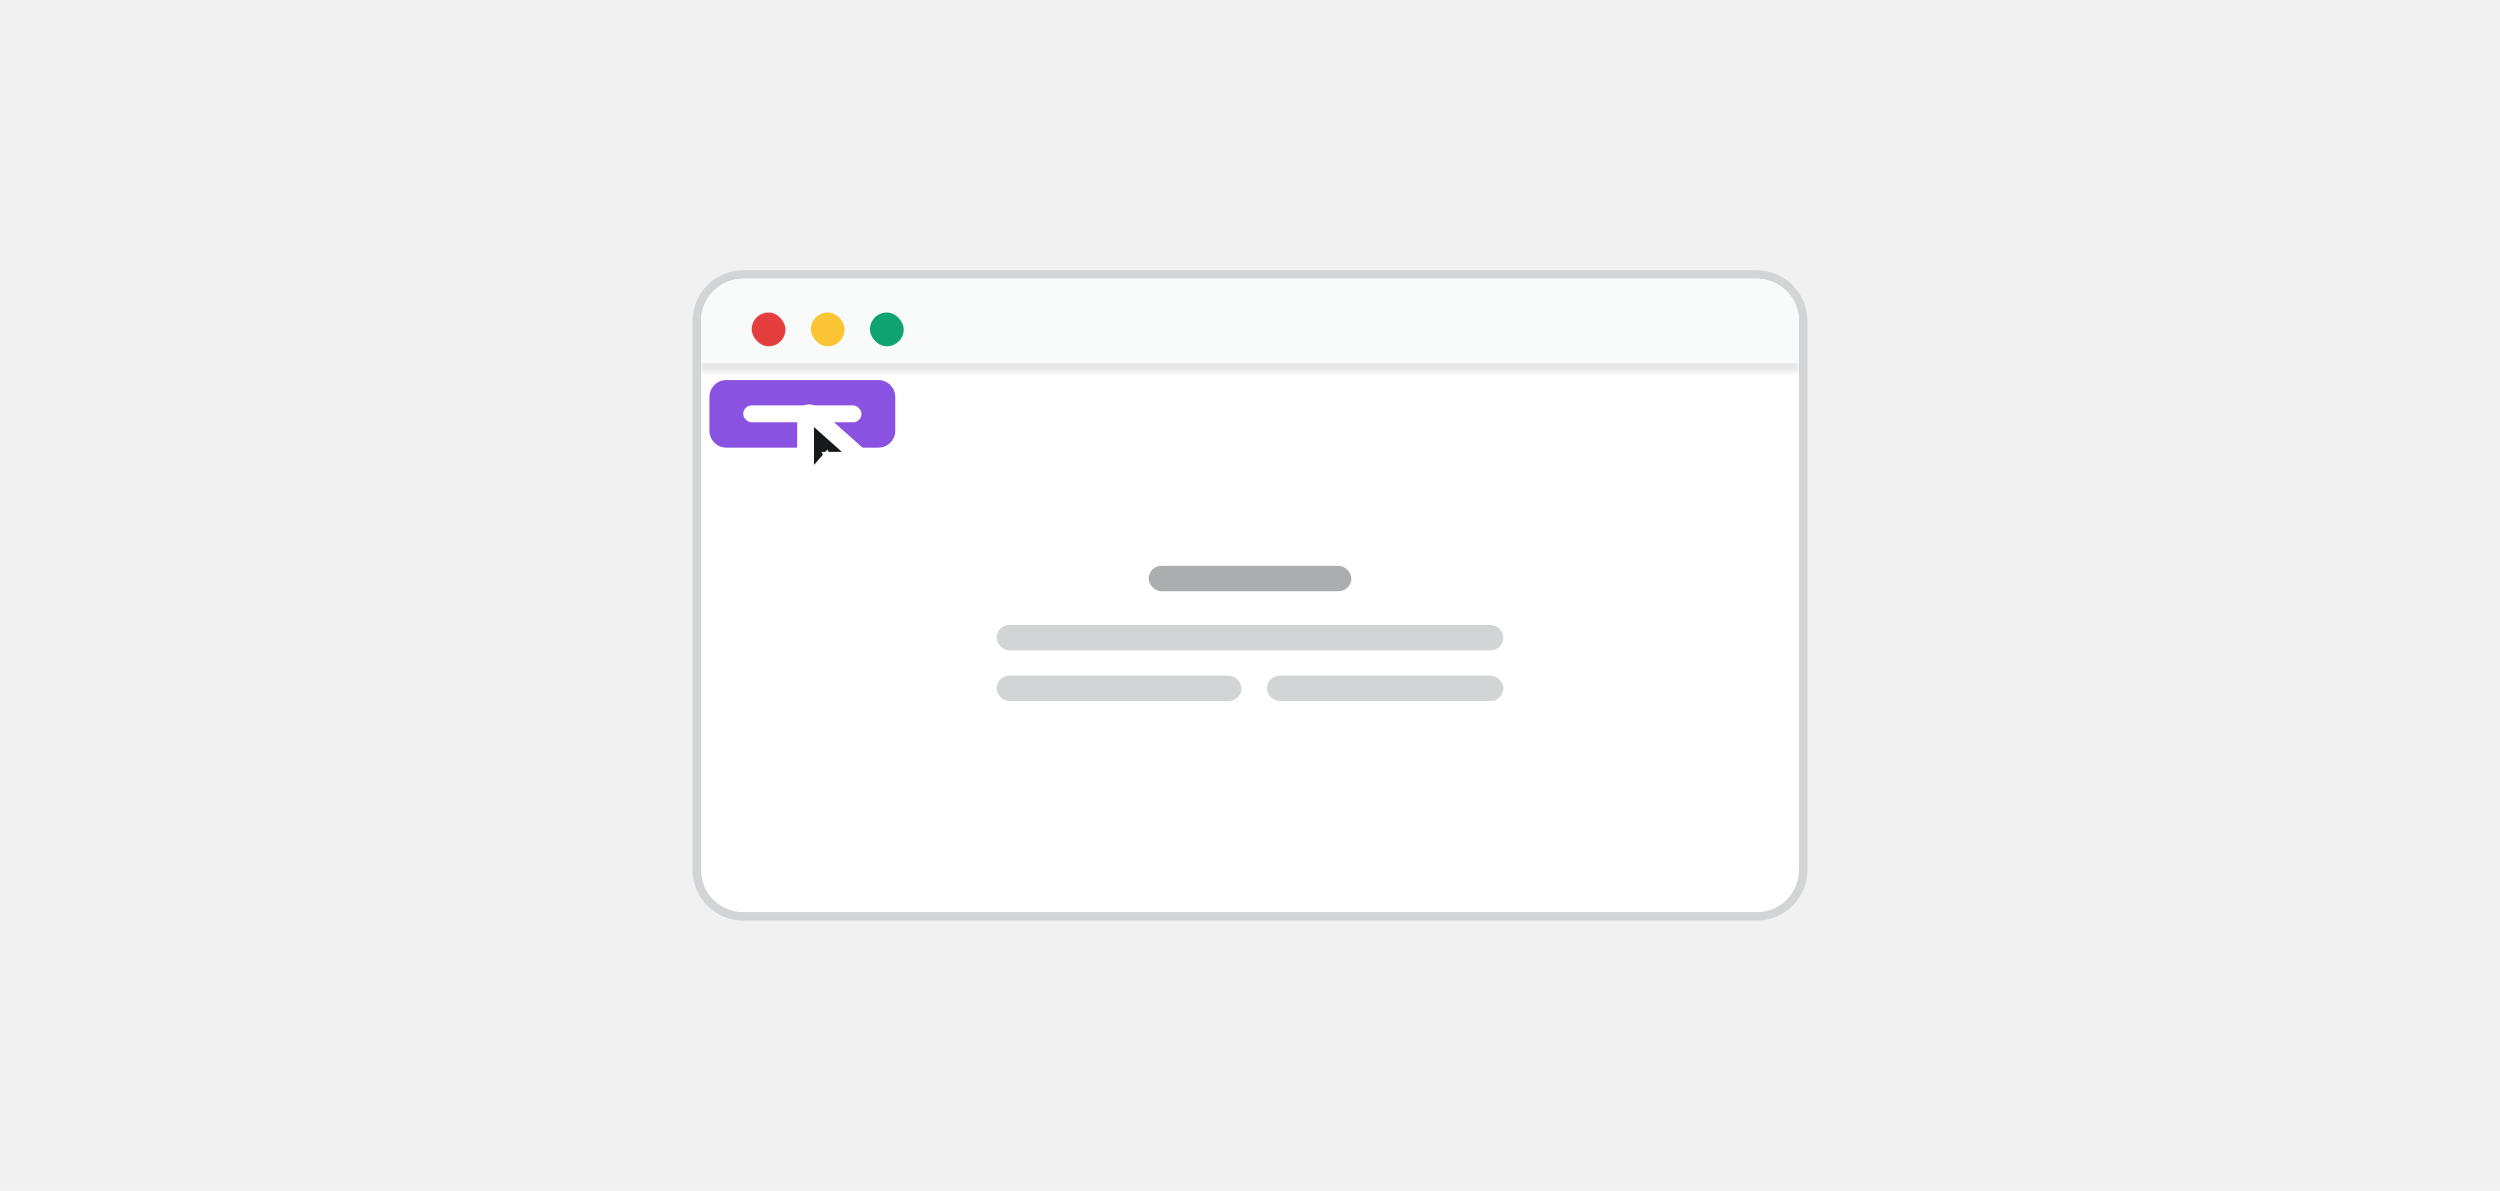 <svg width="296" height="141" viewBox="0 0 296 141" fill="none" xmlns="http://www.w3.org/2000/svg">
<rect width="296" height="141" fill="#F1F1F2"/>
<path d="M82.5 38C82.5 34.962 84.962 32.5 88 32.5H208C211.038 32.5 213.5 34.962 213.5 38V103C213.5 106.038 211.038 108.5 208 108.5H88C84.962 108.5 82.5 106.038 82.5 103V38Z" fill="white"/>
<path d="M82.5 38C82.5 34.962 84.962 32.5 88 32.5H208C211.038 32.5 213.5 34.962 213.5 38V103C213.5 106.038 211.038 108.5 208 108.5H88C84.962 108.5 82.5 106.038 82.5 103V38Z" stroke="#D3D4D5"/>
<mask id="path-2-inside-1_78_8054" fill="white">
<path d="M83 38C83 35.239 85.239 33 88 33H208C210.761 33 213 35.239 213 38V44H83V38Z"/>
</mask>
<path d="M83 38C83 35.239 85.239 33 88 33H208C210.761 33 213 35.239 213 38V44H83V38Z" fill="#F9FAFA"/>
<path d="M83 33H213H83ZM213 45H83V43H213V45ZM83 44V33V44ZM213 33V44V33Z" fill="#E7E7E8" mask="url(#path-2-inside-1_78_8054)"/>
<rect x="89" y="37" width="4" height="4" rx="2" fill="#E53E3E"/>
<rect x="96" y="37" width="4" height="4" rx="2" fill="#FBC434"/>
<rect x="103" y="37" width="4" height="4" rx="2" fill="#0EA371"/>
<rect x="136" y="67" width="24" height="3" rx="1.5" fill="#ABADAF"/>
<rect x="118" y="74" width="60" height="3" rx="1.5" fill="#D3D4D5"/>
<rect x="118" y="80" width="29" height="3" rx="1.5" fill="#D3D4D5"/>
<rect x="150" y="80" width="28" height="3" rx="1.5" fill="#D3D4D5"/>
<path d="M84 47C84 45.895 84.895 45 86 45H104C105.105 45 106 45.895 106 47V51C106 52.105 105.105 53 104 53H86C84.895 53 84 52.105 84 51V47Z" fill="#8952E0"/>
<rect x="88" y="48" width="14" height="2" rx="1" fill="white"/>
<mask id="path-13-outside-2_78_8054" maskUnits="userSpaceOnUse" x="94" y="47" width="9" height="12" fill="black">
<rect fill="white" x="94" y="47" width="9" height="12"/>
<path d="M95.375 49.344C95.375 49.09 95.57 48.875 95.824 48.875C95.922 48.875 96.039 48.934 96.117 48.992L101.469 53.758C101.566 53.836 101.625 53.953 101.625 54.07C101.625 54.324 101.43 54.5 101.176 54.5H98.871L99.984 56.727C100.141 57.039 100.023 57.41 99.711 57.566C99.398 57.723 99.027 57.605 98.871 57.293L97.738 55.008L96.117 56.863C96.039 56.961 95.922 57 95.805 57C95.551 57 95.375 56.824 95.375 56.57V49.344Z"/>
</mask>
<path d="M95.375 49.344C95.375 49.09 95.57 48.875 95.824 48.875C95.922 48.875 96.039 48.934 96.117 48.992L101.469 53.758C101.566 53.836 101.625 53.953 101.625 54.07C101.625 54.324 101.43 54.5 101.176 54.5H98.871L99.984 56.727C100.141 57.039 100.023 57.41 99.711 57.566C99.398 57.723 99.027 57.605 98.871 57.293L97.738 55.008L96.117 56.863C96.039 56.961 95.922 57 95.805 57C95.551 57 95.375 56.824 95.375 56.57V49.344Z" fill="#171A1D"/>
<path d="M96.117 48.992L96.782 48.245L96.751 48.217L96.717 48.192L96.117 48.992ZM101.469 53.758L100.804 54.505L100.823 54.522L100.844 54.539L101.469 53.758ZM98.871 54.5V53.5H97.253L97.977 54.947L98.871 54.5ZM98.871 57.293L97.975 57.737L97.977 57.74L98.871 57.293ZM97.738 55.008L98.634 54.564L97.97 53.223L96.985 54.35L97.738 55.008ZM96.117 56.863L95.364 56.205L95.35 56.222L95.336 56.239L96.117 56.863ZM96.375 49.344C96.375 49.586 96.177 49.875 95.824 49.875V47.875C94.963 47.875 94.375 48.594 94.375 49.344H96.375ZM95.824 49.875C95.751 49.875 95.695 49.864 95.66 49.856C95.625 49.847 95.599 49.837 95.584 49.831C95.556 49.819 95.537 49.807 95.517 49.792L96.717 48.192C96.571 48.083 96.24 47.875 95.824 47.875V49.875ZM95.452 49.739L100.804 54.505L102.134 53.011L96.782 48.245L95.452 49.739ZM100.844 54.539C100.723 54.442 100.625 54.28 100.625 54.07H102.625C102.625 53.627 102.41 53.23 102.093 52.977L100.844 54.539ZM100.625 54.07C100.625 53.928 100.685 53.77 100.811 53.651C100.931 53.538 101.071 53.5 101.176 53.5V55.5C101.922 55.5 102.625 54.934 102.625 54.07H100.625ZM101.176 53.5H98.871V55.5H101.176V53.5ZM97.977 54.947L99.09 57.174L100.879 56.279L99.766 54.053L97.977 54.947ZM99.09 57.174C99.007 57.009 99.066 56.771 99.264 56.672L100.158 58.461C100.981 58.049 101.274 57.069 100.879 56.279L99.09 57.174ZM99.264 56.672C99.429 56.59 99.667 56.648 99.766 56.846L97.977 57.74C98.388 58.563 99.368 58.856 100.158 58.461L99.264 56.672ZM99.767 56.849L98.634 54.564L96.842 55.452L97.975 57.737L99.767 56.849ZM96.985 54.35L95.364 56.205L96.87 57.521L98.491 55.666L96.985 54.35ZM95.336 56.239C95.5 56.034 95.712 56 95.805 56V58C96.132 58 96.578 57.888 96.898 57.488L95.336 56.239ZM95.805 56C95.915 56 96.071 56.042 96.202 56.173C96.333 56.304 96.375 56.461 96.375 56.57H94.375C94.375 56.934 94.505 57.305 94.787 57.587C95.07 57.87 95.441 58 95.805 58V56ZM96.375 56.57V49.344H94.375V56.57H96.375Z" fill="white" mask="url(#path-13-outside-2_78_8054)"/>
</svg>
